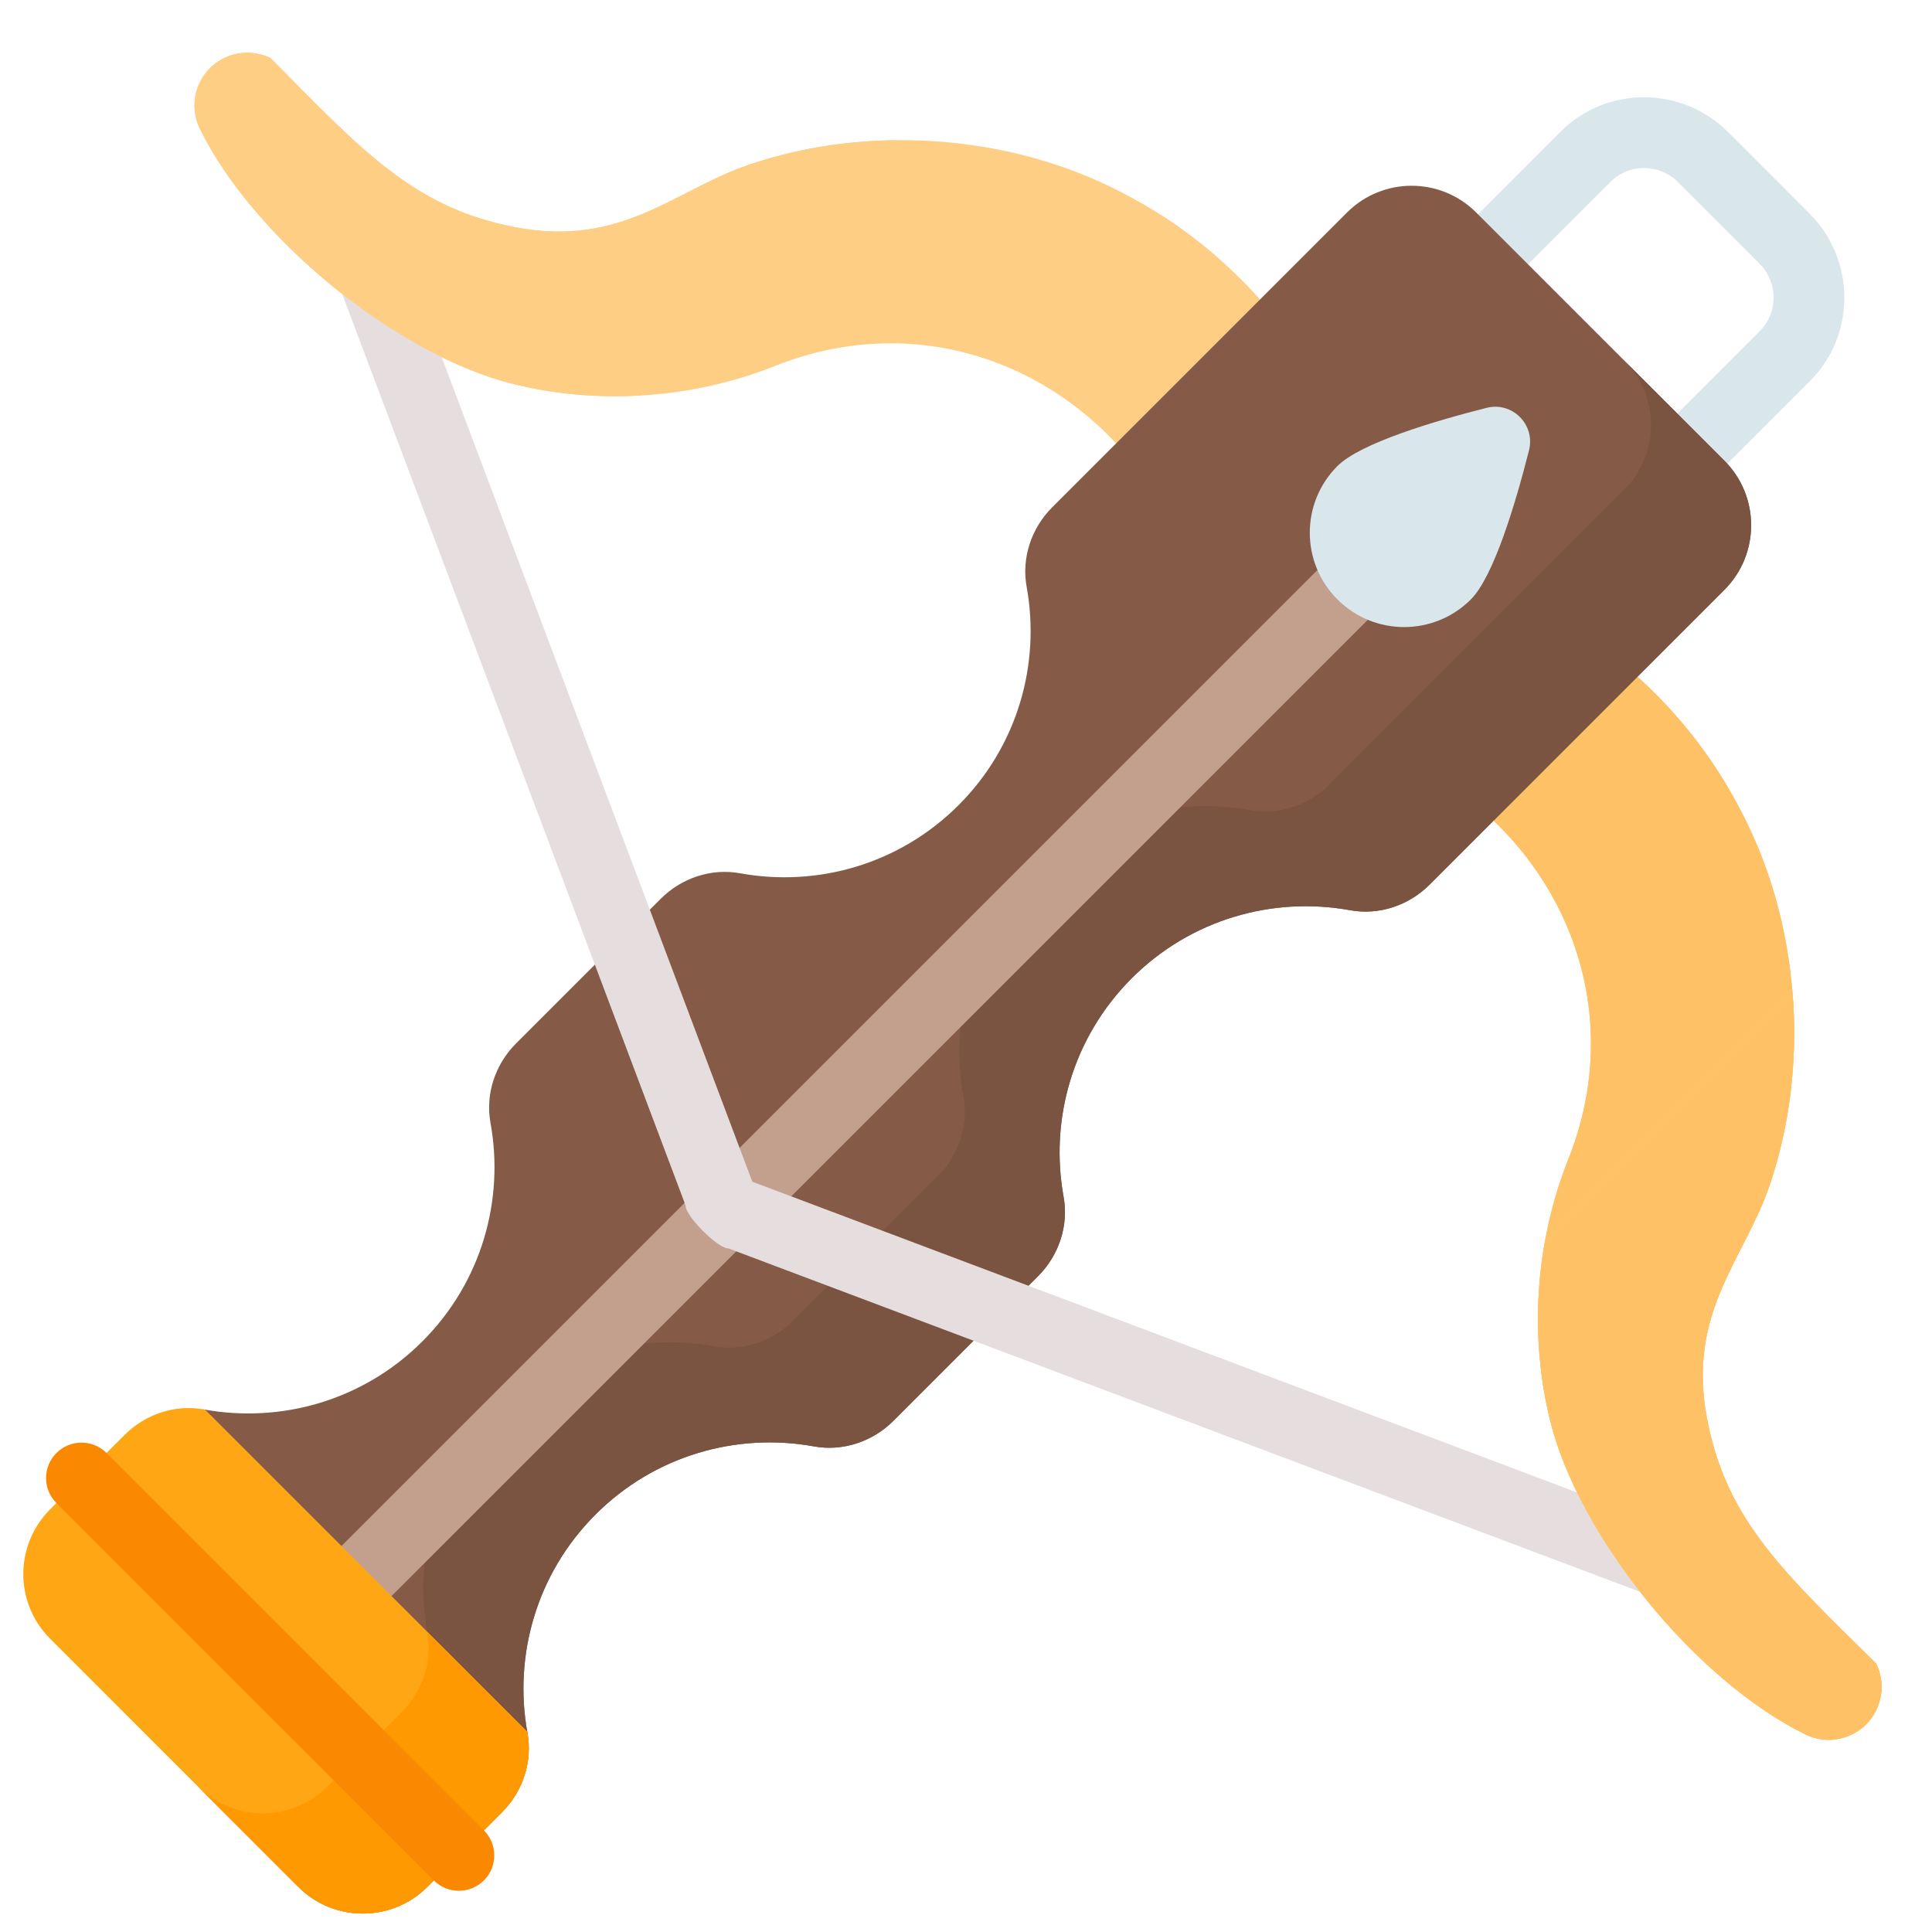 <svg xmlns="http://www.w3.org/2000/svg" viewBox="0 0 497 497" width="497" height="497">
	<style>
		tspan { white-space:pre }
		.shp0 { fill: #d9e7ec } 
		.shp1 { fill: #fece85 } 
		.shp2 { fill: #fec165 } 
		.shp3 { fill: #855b47 } 
		.shp4 { fill: #7a5341 } 
		.shp5 { fill: #000000 } 
		.shp6 { fill: #c39f8e } 
		.shp7 { fill: #e6ddde } 
		.shp8 { fill: #fea613 } 
		.shp9 { fill: #fe9901 } 
		.shp10 { fill: #fb8801 } 
	</style>
	<g id="Layer">
		<g id="Layer">
			<g id="Layer">
				<path id="Layer" class="shp0" d="M371.62 76.59C368.06 73.03 368.06 67.26 371.62 63.71L401.47 33.86C413.31 22.01 432.66 22.08 444.59 34.01L465.46 54.89C477.39 66.82 477.46 86.16 465.62 98.01L435.92 127.71C432.36 131.26 426.6 131.26 423.04 127.71C419.48 124.15 419.48 118.38 423.04 114.83L452.74 85.13C457.48 80.39 457.41 72.6 452.58 67.77L431.71 46.89C426.88 42.06 419.09 41.99 414.35 46.74L384.5 76.59C380.94 80.14 375.17 80.14 371.62 76.59L371.62 76.59Z" />
			</g>
		</g>
		<g id="Layer">
			<g id="Layer">
				<path id="Layer" class="shp1" d="M360.4 144.82C357.79 144.39 355.22 144.43 352.75 144.84C353.16 142.37 353.19 139.79 352.77 137.19C350.19 121.44 344.46 105.86 335.6 92.16C326.81 78.43 315.18 66.52 301.72 57.29C294.95 52.73 287.76 48.79 280.25 45.6C252.9 34.09 220.32 32.93 192.59 42.4C173.43 48.94 160.08 63.7 132.56 58.46C106.43 53.48 93.04 38.62 69.6 14.93C69.56 14.9 69.52 14.89 69.48 14.87C65.87 13.18 61.51 13.05 57.66 14.94C50.91 18.24 48.12 26.38 51.42 33.13C65.16 61.18 101.91 91.33 132.16 98.81C154.16 104.25 178.32 102.54 199.35 94.15C245.01 75.94 292.32 102.13 306.95 148.18C310.44 159.17 321.55 166.23 333.27 164.32C331.35 176.03 338.41 187.15 349.41 190.64C395.46 205.26 421.64 252.58 403.43 298.24C395.05 319.26 393.34 343.43 398.78 365.42C406.26 395.68 436.4 432.43 464.46 446.17C471.2 449.47 479.35 446.68 482.65 439.93C484.54 436.08 484.4 431.71 482.72 428.11C482.7 428.07 482.69 428.02 482.66 427.99C458.96 404.55 444.1 391.15 439.13 365.02C433.89 337.51 448.65 324.16 455.19 305C464.66 277.26 463.49 244.68 451.98 217.34C448.79 209.82 444.86 202.63 440.29 195.87C431.07 182.41 419.15 170.78 405.42 161.98C391.72 153.13 376.15 147.4 360.4 144.82L360.4 144.82Z" />
			</g>
		</g>
		<g id="Layer">
			<g id="Layer">
				<path id="Layer" class="shp2" d="M482.65 439.93C484.53 436.08 484.4 431.71 482.72 428.11C482.7 428.07 482.69 428.02 482.66 427.99C458.96 404.55 444.1 391.15 439.13 365.02C433.89 337.51 448.64 324.16 455.19 305C464.66 277.26 463.49 244.68 451.98 217.34C448.79 209.82 444.86 202.63 440.29 195.87C431.07 182.41 419.15 170.78 405.42 161.99C391.72 153.13 376.15 147.4 360.4 144.82C359.44 144.66 358.49 144.59 357.54 144.55L332.99 169.11C333.39 178.95 339.93 187.63 349.4 190.64C395.45 205.26 421.64 252.58 403.43 298.24C395.05 319.26 393.33 343.43 398.77 365.43C406.26 395.68 436.4 432.43 464.46 446.17C471.2 449.47 479.35 446.68 482.65 439.93L482.65 439.93Z" />
			</g>
		</g>
		<g id="Layer">
			<g id="Layer">
				<path id="Layer" class="shp3" d="M153.2 389.6C168.48 374.32 189.61 368.49 209.38 372.08C216.83 373.43 224.47 370.86 229.82 365.51L267.03 328.3C272.39 322.94 274.96 315.31 273.6 307.85C270.01 288.09 275.84 266.95 291.12 251.67C306.4 236.39 327.54 230.56 347.3 234.15C354.76 235.51 362.39 232.94 367.75 227.58L443.59 151.74C452.77 142.56 452.77 127.68 443.59 118.5L379.75 54.67C370.57 45.49 355.69 45.49 346.51 54.67L270.67 130.51C265.31 135.86 262.75 143.5 264.1 150.95C267.69 170.72 261.86 191.85 246.58 207.13C231.3 222.41 210.17 228.24 190.4 224.65C182.95 223.29 175.31 225.86 169.96 231.22L132.75 268.43C127.39 273.79 124.82 281.42 126.18 288.88C129.77 308.64 123.94 329.78 108.66 345.06C93.38 360.34 72.24 366.17 52.48 362.58C45.02 361.22 60.72 416.71 70.29 431.81C77.23 442.78 137.03 453.23 135.68 445.78C132.09 426.01 137.92 404.88 153.2 389.6L153.2 389.6Z" />
			</g>
		</g>
		<g id="Layer">
			<g id="Layer">
				<path id="Layer" class="shp4" d="M347.3 234.15C354.76 235.51 362.39 232.94 367.75 227.58L443.59 151.74C452.77 142.56 452.77 127.68 443.59 118.5L417.83 92.74C427.01 101.92 427.01 116.8 417.83 125.98L341.99 201.82C336.63 207.18 329 209.75 321.54 208.39C301.78 204.8 280.64 210.63 265.36 225.91C250.08 241.19 244.25 262.33 247.84 282.09C249.2 289.54 246.63 297.18 241.27 302.54L204.06 339.75C198.7 345.11 191.07 347.67 183.62 346.32C163.85 342.72 142.72 348.56 127.44 363.84C112.16 379.12 106.33 400.25 109.92 420.02C111.27 427.47 108.7 435.1 103.35 440.46L84.2 459.61C75.02 468.79 60.14 468.79 50.96 459.61L76.72 485.37C85.9 494.55 100.78 494.55 109.96 485.37L129.11 466.22C134.47 460.86 137.03 453.23 135.68 445.78C132.08 426.01 137.92 404.88 153.2 389.6C168.48 374.32 189.61 368.49 209.38 372.08C216.83 373.43 224.47 370.86 229.82 365.51L267.03 328.3C272.39 322.94 274.96 315.31 273.6 307.85C270.01 288.09 275.84 266.95 291.12 251.67C306.4 236.39 327.54 230.56 347.3 234.15L347.3 234.15Z" />
			</g>
		</g>
		<g id="Layer">
			<g id="Layer">
				<path id="Layer" class="shp5" d="M490.95 424.21C490.96 424.25 490.98 424.29 491 424.33C490.98 424.29 490.96 424.25 490.95 424.21Z" />
			</g>
		</g>
		<g id="Layer">
			<g id="Layer">
				<path id="Layer" class="shp6" d="M87.84 410.58C84.28 407.03 84.28 401.26 87.84 397.7L343.45 142.1C347.01 138.54 352.77 138.54 356.33 142.1C359.89 145.65 359.89 151.42 356.33 154.98L100.72 410.58C97.16 414.14 91.4 414.14 87.84 410.58Z" />
			</g>
		</g>
		<path id="Layer" class="shp7" d="M442.44 407.5C444.22 402.79 441.84 397.54 437.13 395.77L193.53 303.99L101.75 60.38C99.97 55.67 94.72 53.3 90.01 55.07C85.31 56.84 82.93 62.1 84.7 66.8L176.37 310.11C176.2 312.73 184.78 321.31 187.4 321.15L430.71 412.81C435.42 414.59 440.67 412.21 442.44 407.5Z" />
		<g id="Layer">
			<g id="Layer">
				<path id="Layer" class="shp0" d="M378.37 154.2C368.89 163.68 353.53 163.68 344.05 154.2C334.57 144.73 334.57 129.36 344.05 119.89C349.96 113.98 368.95 108.33 382.41 104.92C389.02 103.24 395.01 109.23 393.33 115.85C389.92 129.31 384.28 148.29 378.37 154.2L378.37 154.2Z" />
			</g>
		</g>
		<g id="Layer">
			<g id="Layer">
				<path id="Layer" class="shp1" d="M482.65 439.93C484.53 436.08 484.4 431.71 482.72 428.11C482.7 428.07 482.69 428.02 482.66 427.99C458.96 404.55 444.1 391.15 439.13 365.02C433.89 337.51 448.64 324.16 455.19 305C460.53 289.36 462.48 272.18 461.11 255.27L397.52 318.86C394.68 334.26 395.05 350.35 398.77 365.43C406.26 395.68 436.4 432.43 464.46 446.17C471.2 449.47 479.35 446.68 482.65 439.93L482.65 439.93Z" />
				<path id="Layer" class="shp1" d="M230.55 36.06C217.54 36.2 204.61 38.29 192.59 42.4C173.43 48.94 160.08 63.7 132.56 58.46C106.43 53.48 93.04 38.62 69.59 14.93C69.56 14.89 69.51 14.89 69.47 14.87C65.87 13.18 61.5 13.05 57.65 14.93C50.91 18.24 48.12 26.38 51.42 33.12C65.16 61.18 101.9 91.32 132.16 98.81C142.76 101.43 153.87 102.38 164.89 101.73L230.55 36.06L230.55 36.06Z" />
			</g>
		</g>
		<g id="Layer">
			<g id="Layer">
				<path id="Layer" class="shp2" d="M482.65 439.93C484.53 436.08 484.4 431.71 482.72 428.11C482.7 428.07 482.69 428.02 482.66 427.99C458.96 404.55 444.1 391.15 439.13 365.02C433.89 337.51 448.64 324.16 455.19 305C460.53 289.36 462.48 272.18 461.11 255.27L397.52 318.86C394.68 334.26 395.05 350.35 398.77 365.43C406.26 395.68 436.4 432.43 464.46 446.17C471.2 449.47 479.35 446.68 482.65 439.93L482.65 439.93Z" />
			</g>
		</g>
		<g id="Layer">
			<g id="Layer">
				<path id="Layer" class="shp8" d="M135.68 445.78C135.66 445.68 135.65 445.59 135.64 445.5L52.75 362.62C52.66 362.6 52.57 362.59 52.48 362.58C45.02 361.22 37.39 363.79 32.03 369.15L12.88 388.29C3.71 397.47 3.7 412.36 12.88 421.54L76.72 485.37C85.9 494.55 100.78 494.55 109.96 485.37L129.11 466.23C134.47 460.86 137.03 453.23 135.68 445.78L135.68 445.78Z" />
			</g>
		</g>
		<g id="Layer">
			<g id="Layer">
				<path id="Layer" class="shp9" d="M135.68 445.78C135.66 445.68 135.65 445.59 135.64 445.5L109.88 419.74C109.89 419.83 109.9 419.92 109.92 420.02C111.27 427.47 108.71 435.1 103.35 440.46L84.2 459.61C75.02 468.79 60.14 468.79 50.96 459.61L76.72 485.37C85.9 494.55 100.78 494.55 109.96 485.37L129.11 466.22C134.47 460.86 137.03 453.23 135.68 445.78Z" />
			</g>
		</g>
		<g id="Layer">
			<g id="Layer">
				<path id="Layer" class="shp10" d="M111.6 483.73L14.52 386.66C10.96 383.1 10.96 377.33 14.52 373.78C18.08 370.22 23.84 370.22 27.4 373.78L124.48 470.85C128.04 474.41 128.03 480.18 124.48 483.73C120.92 487.29 115.15 487.29 111.6 483.73Z" />
			</g>
		</g>
	</g>
</svg>